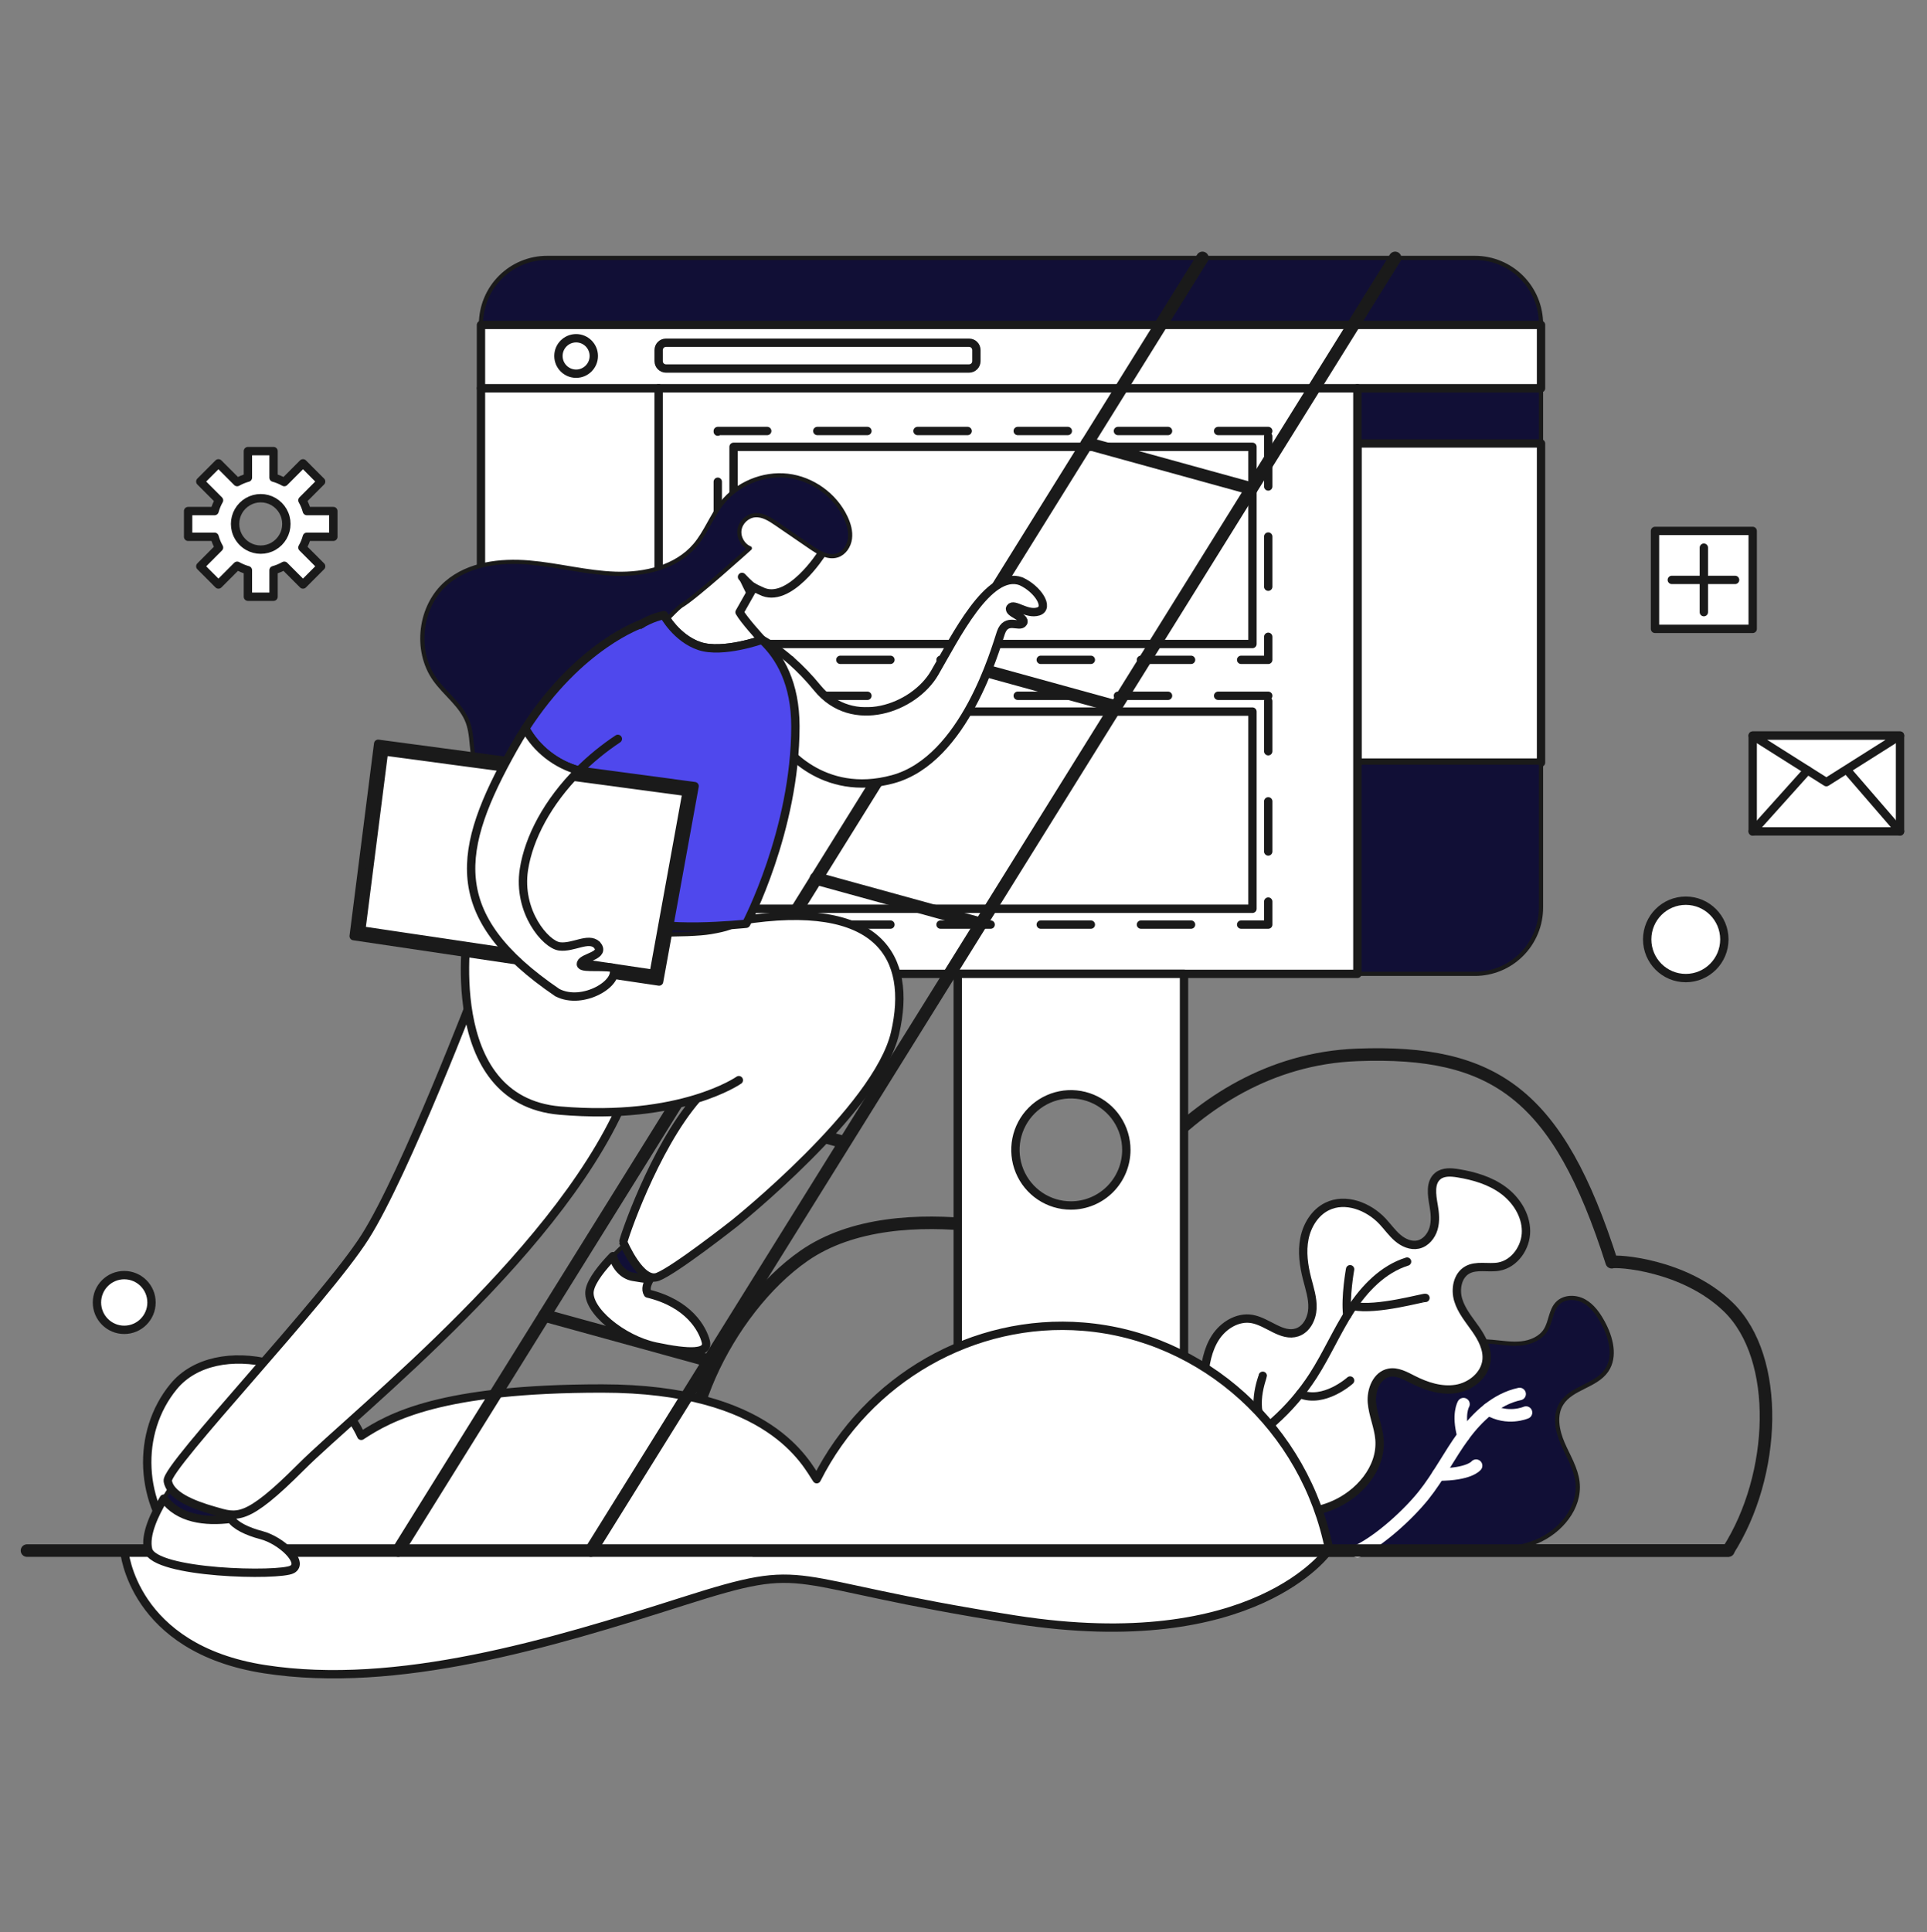<svg width="810" height="812" viewBox="0 0 810 812" fill="none" xmlns="http://www.w3.org/2000/svg">
<rect x="0" y="0" width="810" height="812" fill="#808080" stroke="none"/>
<g clip-path="url(#clip0_329_330)">
<path d="M52.221 651.621H558.348C558.348 651.621 527.531 696.408 426.762 680.658C325.993 664.908 342.748 655.255 286.921 673.037C231.094 690.819 167.013 710.125 111.247 701.488C55.482 692.851 52.221 651.621 52.221 651.621Z" fill="white" stroke="#1A1A1A" stroke-width="3.511" stroke-linecap="round" stroke-linejoin="round"/>
<path d="M293.21 632.653C279.956 604.057 305.428 550.316 338.06 527.7C378.391 499.748 450.844 522.344 456.955 525.86C459.265 520.917 495.924 446.111 570.563 443.321C628.316 441.162 654.982 459.958 677.472 530.463C679.382 529.683 708.052 531.393 726.505 549.317C748.637 570.816 746.558 620.128 726.421 651.62H316.623C302.056 646.92 296 638.672 293.21 632.653Z" stroke="#1A1A1A" stroke-width="5.266" stroke-linecap="round" stroke-linejoin="round"/>
<path d="M647.763 136.245C647.763 132.586 647.044 128.964 645.647 125.583C644.25 122.203 642.203 119.132 639.623 116.545C637.042 113.958 633.978 111.906 630.607 110.506C627.235 109.106 623.621 108.385 619.971 108.385H229.966C226.316 108.385 222.702 109.106 219.33 110.506C215.958 111.906 212.895 113.958 210.314 116.545C207.733 119.132 205.686 122.203 204.29 125.583C202.893 128.964 202.174 132.586 202.174 136.245V136.555H647.763V136.245Z" fill="#110F36" stroke="#1A1A1A" stroke-width="1.755" stroke-linecap="round" stroke-linejoin="round"/>
<path d="M647.761 163.176H570.563V186.368H647.761V163.176Z" fill="#110F36" stroke="#1A1A1A" stroke-width="1.755" stroke-linecap="round" stroke-linejoin="round"/>
<path d="M647.761 186.368H570.563V320.495H647.761V186.368Z" fill="white" stroke="#1A1A1A" stroke-width="3.511" stroke-linecap="round" stroke-linejoin="round"/>
<path d="M570.563 320.495V409.273H619.973C623.622 409.273 627.236 408.552 630.608 407.152C633.979 405.752 637.043 403.699 639.623 401.112C642.204 398.525 644.25 395.453 645.647 392.073C647.043 388.693 647.761 385.07 647.761 381.412V320.495H570.563Z" fill="#110F36" stroke="#1A1A1A" stroke-width="1.755" stroke-linecap="round" stroke-linejoin="round"/>
<path d="M647.761 136.555V163.176H570.563V409.273H229.968C226.318 409.274 222.704 408.553 219.332 407.153C215.959 405.753 212.895 403.701 210.315 401.114C207.734 398.526 205.686 395.455 204.29 392.074C202.893 388.694 202.175 385.071 202.175 381.412V136.555H647.761Z" fill="white" stroke="#1A1A1A" stroke-width="3.511" stroke-linecap="round" stroke-linejoin="round"/>
<path d="M570.563 163.176H202.175" stroke="#1A1A1A" stroke-width="3.511" stroke-linecap="round" stroke-linejoin="round"/>
<path d="M276.851 163.176V409.273" stroke="#1A1A1A" stroke-width="3.511" stroke-linecap="round" stroke-linejoin="round"/>
<path d="M533.097 181.13H301.708V277.299H533.097V181.13Z" stroke="#1A1A1A" stroke-width="3.511" stroke-linecap="round" stroke-linejoin="round" stroke-dasharray="21.06 21.06"/>
<path d="M526.462 270.647V187.782H308.344V270.647H526.462Z" fill="white" stroke="#1A1A1A" stroke-width="3.511" stroke-linecap="round" stroke-linejoin="round"/>
<path d="M533.097 292.407H301.708V388.576H533.097V292.407Z" stroke="#1A1A1A" stroke-width="3.511" stroke-linecap="round" stroke-linejoin="round" stroke-dasharray="21.06 21.06"/>
<path d="M526.462 381.924V299.059H308.344V381.924H526.462Z" fill="white" stroke="#1A1A1A" stroke-width="3.511" stroke-linecap="round" stroke-linejoin="round"/>
<path d="M402.582 409.273V651.654H497.691V409.273H402.582ZM450.134 506.626C445.523 506.626 441.015 505.256 437.182 502.687C433.348 500.119 430.359 496.469 428.595 492.199C426.83 487.928 426.368 483.229 427.268 478.695C428.168 474.162 430.388 469.997 433.649 466.729C436.909 463.46 441.063 461.234 445.586 460.332C450.108 459.431 454.796 459.893 459.056 461.662C463.316 463.431 466.957 466.427 469.519 470.27C472.081 474.114 473.448 478.632 473.448 483.255C473.448 489.453 470.991 495.398 466.619 499.781C462.247 504.164 456.317 506.626 450.134 506.626Z" fill="white" stroke="#1A1A1A" stroke-width="3.511" stroke-linecap="round" stroke-linejoin="round"/>
<path d="M613.555 651.225C624.437 651.678 635.719 652.065 645.79 647.905C655.861 643.746 664.378 633.679 663.106 622.835C662.429 617.068 659.19 611.983 656.888 606.655C654.587 601.326 653.286 594.86 656.345 589.929C660.527 583.186 670.722 582.519 675.253 576.007C679.332 570.145 677.167 562.006 673.737 555.74C671.804 552.209 669.384 548.75 665.861 546.813C662.338 544.875 657.488 544.886 654.682 547.769C651.796 550.735 651.905 555.538 649.695 559.038C647.548 562.44 643.447 564.163 639.453 564.577C635.458 564.991 631.444 564.303 627.445 563.943C607.229 562.122 585.216 570.039 574.559 587.356C570.022 594.73 567.766 603.262 564.067 611.092C560.368 618.922 554.571 626.513 546.252 628.862C543.042 629.768 539.657 629.832 536.391 630.506C533.125 631.18 529.781 632.641 528.035 635.489C524.997 640.443 528.443 647.317 533.598 649.987C538.752 652.657 545.001 650.634 550.665 651.892C551.997 652.188 613.555 651.225 613.555 651.225Z" fill="#110F36" stroke="#1A1A1A" stroke-width="1.755" stroke-linecap="round" stroke-linejoin="round"/>
<path d="M570.581 651.948C579.977 647.422 591.843 636.613 598.374 628.468C604.66 620.629 609.198 611.531 615.137 603.424C621.076 595.318 628.955 587.938 638.767 585.84" stroke="white" stroke-width="5.266" stroke-linecap="round" stroke-linejoin="round"/>
<path d="M615.168 590.1C615.168 590.1 612.632 594.253 615.137 603.425M620.469 615.963C620.469 615.963 617.67 619.701 604.58 619.692M641.451 593.643C641.451 593.643 633.698 597.05 625.67 592.247" stroke="white" stroke-width="5.266" stroke-linecap="round" stroke-linejoin="round"/>
<path d="M505.987 579.523C506.531 573.458 507.593 567.231 510.901 562.124C514.208 557.016 520.251 553.277 526.237 554.31C532.887 555.457 538.793 562.061 545.204 559.953C549.243 558.625 551.491 554.102 551.677 549.844C551.864 545.587 550.461 541.447 549.406 537.318C548.002 531.822 547.197 526.04 548.313 520.477C549.428 514.914 552.708 509.576 557.782 507.061C565.537 503.216 575.263 506.984 581.176 513.316C583.311 515.602 585.122 518.206 587.499 520.238C589.877 522.269 593.044 523.704 596.097 523.043C599.291 522.351 601.671 519.46 602.585 516.316C603.5 513.172 603.183 509.805 602.615 506.58C601.854 502.252 600.988 496.946 604.414 494.204C606.706 492.37 609.977 492.604 612.872 493.078C619.591 494.178 626.33 496.152 631.825 500.181C637.32 504.21 641.425 510.568 641.451 517.393C641.477 524.218 636.685 531.136 629.979 532.312C625.549 533.089 620.613 531.518 616.708 533.754C612.595 536.11 611.582 541.851 612.968 546.392C614.355 550.933 617.527 554.659 620.245 558.548C622.964 562.437 625.369 566.969 624.854 571.69C624.17 577.949 618.254 582.705 612.052 583.699C605.85 584.694 599.54 582.639 593.937 579.793C590.756 578.177 587.354 576.235 583.853 576.915C578.691 577.917 576.24 584.156 576.666 589.409C577.091 594.662 579.414 599.618 579.85 604.87C580.861 617.046 571.238 628.076 559.962 632.713C548.685 637.351 536.078 637.03 523.896 636.636C518.431 629.696 509.011 621.527 507.201 612.619C505.041 601.989 505.023 590.278 505.987 579.523Z" fill="white" stroke="#1A1A1A" stroke-width="3.511" stroke-linecap="round" stroke-linejoin="round"/>
<path d="M514.75 611.43C529.898 603.904 542.744 592.428 551.941 578.207C557.7 569.27 561.911 559.401 567.703 550.485C573.495 541.569 581.321 533.367 591.454 530.202" fill="white"/>
<path d="M514.75 611.43C529.898 603.904 542.744 592.428 551.941 578.207C557.7 569.27 561.911 559.401 567.703 550.485C573.495 541.569 581.321 533.367 591.454 530.202" stroke="#1A1A1A" stroke-width="3.511" stroke-linecap="round" stroke-linejoin="round"/>
<path d="M567.502 533.415C567.502 533.415 565.382 545.137 566.31 552.695ZM599.177 545.465C598.646 545.107 578.792 550.927 568.774 548.88ZM567.502 580.18C567.502 580.18 556.547 590.04 546.452 585.841ZM530.792 578.188C530.792 578.719 525.08 592.661 532.243 600.171Z" fill="white"/>
<path d="M567.502 533.415C567.502 533.415 565.382 545.137 566.31 552.695M599.177 545.465C598.646 545.107 578.792 550.927 568.774 548.88M567.502 580.18C567.502 580.18 556.547 590.04 546.452 585.841M530.792 578.188C530.792 578.719 525.08 592.661 532.243 600.171" stroke="#1A1A1A" stroke-width="3.511" stroke-linecap="round" stroke-linejoin="round"/>
<path d="M76.789 651.691H558.807C548.765 600.157 505.985 561.649 455.354 557.545C409.278 553.809 364.681 579.213 343.303 621.644C338.881 615.113 323.76 583.538 253.111 583.531C185.334 583.524 164.031 595.43 151.841 603.425C137.052 571.548 90.75 561.091 72.968 582.727C57.152 601.968 58.117 632.001 76.789 651.691Z" fill="white" stroke="#1A1A1A" stroke-width="3.511" stroke-linecap="round" stroke-linejoin="round"/>
<path d="M11.34 651.655H726.505" stroke="#1A1A1A" stroke-width="5.266" stroke-linecap="round" stroke-linejoin="round"/>
<path d="M505.443 108.385L167.38 651.655" stroke="#1A1A1A" stroke-width="5.266" stroke-linecap="round" stroke-linejoin="round"/>
<path d="M586.435 108.385L248.371 651.655" stroke="#1A1A1A" stroke-width="5.266" stroke-linecap="round" stroke-linejoin="round"/>
<path d="M228.875 552.832L296.815 571.548" stroke="#1A1A1A" stroke-width="5.266" stroke-linecap="round" stroke-linejoin="round"/>
<path d="M285.88 461.052L353.82 479.769" stroke="#1A1A1A" stroke-width="5.266" stroke-linecap="round" stroke-linejoin="round"/>
<path d="M342.982 369.173L410.922 387.89" stroke="#1A1A1A" stroke-width="5.266" stroke-linecap="round" stroke-linejoin="round"/>
<path d="M400.048 277.935L467.988 296.651" stroke="#1A1A1A" stroke-width="5.266" stroke-linecap="round" stroke-linejoin="round"/>
<path d="M456.955 186.296L524.895 205.013" stroke="#1A1A1A" stroke-width="5.266" stroke-linecap="round" stroke-linejoin="round"/>
<path d="M315.501 266.568C315.501 266.568 328.934 271.211 343.601 289.165C358.269 307.12 384.208 297.678 392.854 282.82C401.5 267.961 415.55 239.327 429.137 244.28C436.239 247.479 441.283 255.424 436.445 256.972C431.607 258.519 426.152 253.257 424.711 255.424C423.27 257.591 431.505 259.345 430.064 261.718C428.622 264.091 422.961 259.242 420.697 265.949C418.432 272.656 405.463 319.192 375.407 327.447C345.351 335.702 329.088 313.414 328.471 311.969C327.853 310.525 312.825 268.145 312.825 268.145L315.501 266.568Z" fill="white" stroke="#1A1A1A" stroke-width="3.511" stroke-linecap="round" stroke-linejoin="round"/>
<path d="M97.091 638.296C96.414 637.204 96.243 636.072 96.721 634.939C98.42 630.915 72.944 623.64 72.944 623.64C72.944 623.64 71.051 626.158 68.835 629.831C75.062 638.236 86.13 639.712 97.091 638.296Z" fill="#110F36" stroke="#1A1A1A" stroke-width="1.755" stroke-linecap="round" stroke-linejoin="round"/>
<path d="M109.845 645.154C103.854 643.597 98.82 641.082 97.091 638.296C86.13 639.712 75.062 638.236 68.835 629.831C65.184 635.886 60.657 645.084 62.291 651.345C64.916 661.406 117.565 662.489 122.814 659.549C128.064 656.608 118.182 647.321 109.845 645.154ZM200.167 415.155C200.167 415.155 170.368 493.163 153.488 519.784C136.607 546.406 69.702 616.366 70.525 622.35C71.349 628.335 80.613 632.256 90.082 634.939C99.552 637.622 103.257 639.892 126.52 616.572C149.782 593.252 239.126 523.293 264.242 457.254C260.948 420.52 200.167 415.155 200.167 415.155Z" fill="white" stroke="#1A1A1A" stroke-width="3.511" stroke-linecap="round" stroke-linejoin="round"/>
<path d="M266.074 536.602C268.438 537.021 270.802 537.397 273.142 537.625C273.782 536.562 274.525 535.563 275.358 534.643L265.652 520.331C265.652 520.331 261.76 523.616 257.606 527.93C258.84 532.245 261.96 535.915 266.074 536.602Z" fill="#110F36" stroke="#1A1A1A" stroke-width="1.755" stroke-linecap="round" stroke-linejoin="round"/>
<path d="M296.665 563.741C295.275 558.479 289.605 547.799 272.291 543.62C271.153 541.845 272.036 539.482 273.142 537.625C270.801 537.397 268.438 537.021 266.074 536.603C261.96 535.915 258.84 532.245 257.606 527.93C253.277 532.426 248.664 538.04 247.876 542.227C246.332 550.43 261.617 562.967 275.667 565.908C289.717 568.849 298.054 569.004 296.665 563.741Z" fill="white" stroke="#1A1A1A" stroke-width="3.511" stroke-linecap="round" stroke-linejoin="round"/>
<path d="M292.969 461.696C274.759 482.647 261.771 521.435 261.977 522.054C261.977 522.054 269.285 539.39 276.49 536.604C283.696 533.818 308.605 514.212 308.605 514.212C308.605 514.212 368.82 466.128 376.231 434.141C383.642 402.153 369.643 377.595 311.384 386.882C293.474 386.056 250.861 373.055 250.861 373.055L214.423 349.735C214.423 349.735 197.803 378.286 196.719 389.404C196.719 389.404 184.573 462.413 235.421 466.747C286.269 471.081 310.561 453.952 310.561 453.952" fill="white"/>
<path d="M292.969 461.696C274.759 482.647 261.771 521.435 261.977 522.054C261.977 522.054 269.285 539.39 276.49 536.604C283.696 533.818 308.605 514.212 308.605 514.212C308.605 514.212 368.82 466.128 376.231 434.141C383.642 402.153 369.643 377.595 311.384 386.882C293.474 386.056 250.861 373.055 250.861 373.055L214.423 349.735C214.423 349.735 197.803 378.286 196.719 389.404C196.719 389.404 184.573 462.413 235.421 466.747C286.269 471.081 310.561 453.952 310.561 453.952" stroke="#1A1A1A" stroke-width="3.511" stroke-linecap="round" stroke-linejoin="round"/>
<path d="M196.719 389.404C196.719 389.404 280.028 394.953 298.706 391.736C312.825 389.405 309.068 386.881 309.068 386.881L205.848 379.26L196.719 389.404Z" fill="#110F36" stroke="#1A1A1A" stroke-width="1.755" stroke-linecap="round" stroke-linejoin="round"/>
<path d="M316.341 246.599C311.928 244.114 310.231 241.781 310.108 241.605L316.341 246.599Z" fill="white" stroke="#1A1A1A" stroke-width="3.511" stroke-linecap="round" stroke-linejoin="round"/>
<path d="M349.778 219.36L345.385 232.668C345.385 232.668 331.559 254.495 319.824 248.304C318.634 247.798 317.471 247.229 316.341 246.599L316.734 246.912L310.871 257.28C312.753 260.62 319.383 267.884 320.203 268.782C320.223 268.807 320.245 268.829 320.27 268.849C320.275 268.857 320.282 268.865 320.289 268.873C320.289 268.873 303.767 274.769 294.041 271.519C284.315 268.269 279.064 258.52 279.064 258.52L303.302 231.124L312.26 210.693C312.26 210.693 336.654 211.311 340.204 212.86C343.754 214.409 349.778 219.36 349.778 219.36Z" fill="white" stroke="#1A1A1A" stroke-width="3.511" stroke-linecap="round" stroke-linejoin="round"/>
<path d="M311.391 242.762C311.391 242.762 314.921 250.119 314.996 249.987C315.07 249.854 316.341 247.292 316.341 247.292L311.391 242.762Z" fill="#110F36" stroke="#1A1A1A" stroke-width="1.755" stroke-linecap="round" stroke-linejoin="round"/>
<path d="M204.42 328.07C200.815 325.54 199.322 320.924 198.721 316.554C198.121 312.183 198.164 307.657 196.629 303.522C193.978 296.379 187.184 291.733 182.775 285.524C174.117 273.331 176.411 254.653 187.76 244.929C197.056 236.964 210.268 235.375 222.453 236.412C234.638 237.448 246.591 240.738 258.813 241.133C271.035 241.527 284.242 238.445 292.178 229.118C296.703 223.799 299.098 216.954 303.426 211.472C309.896 203.278 320.724 198.766 331.082 199.95C341.44 201.133 350.978 207.971 355.443 217.414C356.768 220.216 357.678 223.328 357.266 226.401C356.854 229.473 354.888 232.47 351.943 233.417C348.123 234.645 344.169 232.269 340.856 230.001L326.345 220.066C323.627 218.205 320.615 216.261 317.335 216.545C314.149 216.82 311.321 219.47 310.832 222.638C310.344 225.807 312.242 229.189 315.196 230.416C315.196 230.416 292.342 251.09 286.475 254.495C280.608 257.9 213.291 336.528 213.291 336.528L204.42 328.07Z" fill="#110F36" stroke="#1A1A1A" stroke-width="1.755" stroke-linecap="round" stroke-linejoin="round"/>
<path d="M334.337 305.263C334.337 348.908 313.649 388.224 313.649 388.224C313.649 388.224 275.358 392.249 267.021 385.435C258.684 378.627 241.598 380.071 234.185 374.294C226.772 368.516 219.365 350.765 219.365 350.765C219.365 350.765 242.214 266.155 279.064 258.52C279.064 258.52 284.315 268.269 294.041 271.519C303.767 274.769 320.289 268.873 320.289 268.873C320.282 268.865 320.275 268.857 320.27 268.849C327.867 275.933 334.337 287.25 334.337 305.263Z" fill="#4F48ED" stroke="#1A1A1A" stroke-width="3.511" stroke-linecap="round" stroke-linejoin="round"/>
<path d="M148.667 393.42L158.955 312.582L291.969 330.382L277.045 412.497L148.667 393.42Z" fill="white" stroke="#1A1A1A" stroke-width="3.511" stroke-linecap="round" stroke-linejoin="round"/>
<path d="M161.414 315.787L151.841 391.009L274.741 409.273L288.636 332.813L161.414 315.787Z" fill="white" stroke="#1A1A1A" stroke-width="3.511" stroke-linecap="round" stroke-linejoin="round"/>
<path d="M269.763 262.17C269.763 262.17 243.615 270.801 220.827 306.133C225.395 314.719 233.97 321.363 243.399 323.836C248.388 318.872 253.852 314.414 259.713 310.525" fill="#4F48ED"/>
<path d="M269.763 262.17C269.763 262.17 243.615 270.801 220.827 306.133C225.395 314.719 233.97 321.363 243.399 323.836C248.388 318.872 253.852 314.414 259.713 310.525" stroke="#1A1A1A" stroke-width="3.511" stroke-linecap="round" stroke-linejoin="round"/>
<path d="M243.399 323.836C233.97 321.363 225.395 314.719 220.827 306.133C219.116 308.787 217.427 311.592 215.761 314.549C191.984 356.958 186.734 384.818 234.289 417.167C245.096 422.739 261 412.87 257.68 406.738C251.351 405.797 243.239 407.329 244.245 404.741C245.251 402.153 254.823 401.611 250.886 397.045C247.258 393.718 241.005 398.438 235.215 397.742C229.425 397.045 217.459 383.115 220.239 365.316C222.286 352.205 230.12 337.081 243.399 323.836Z" fill="white" stroke="#1A1A1A" stroke-width="3.511" stroke-linecap="round" stroke-linejoin="round"/>
<path d="M311.9 242.454C311.9 242.454 315.209 245.993 316.341 246.599Z" fill="#4F48ED"/>
<path d="M311.9 242.454C311.9 242.454 315.209 245.993 316.341 246.599" stroke="#1A1A1A" stroke-width="3.511" stroke-linecap="round" stroke-linejoin="round"/>
<path d="M708.599 411.047C717.556 411.047 724.817 403.768 724.817 394.789C724.817 385.81 717.556 378.531 708.599 378.531C699.642 378.531 692.381 385.81 692.381 394.789C692.381 403.768 699.642 411.047 708.599 411.047Z" fill="white" stroke="#1A1A1A" stroke-width="3.511" stroke-linecap="round" stroke-linejoin="round"/>
<path d="M52.221 558.879C58.554 558.879 63.688 553.732 63.688 547.383C63.688 541.034 58.554 535.887 52.221 535.887C45.887 535.887 40.753 541.034 40.753 547.383C40.753 553.732 45.887 558.879 52.221 558.879Z" fill="white" stroke="#1A1A1A" stroke-width="3.511" stroke-linecap="round" stroke-linejoin="round"/>
<path d="M140.116 225.591V214.781H128.991C128.556 213.202 127.928 211.682 127.122 210.257L134.988 202.372L127.361 194.727L119.496 202.612C118.074 201.804 116.558 201.174 114.983 200.738V189.591H104.205V200.738C102.629 201.174 101.113 201.804 99.692 202.612L91.826 194.727L84.2 202.372L92.065 210.257C91.259 211.682 90.632 213.202 90.197 214.781H79.072V225.591H90.197C90.632 227.17 91.259 228.69 92.065 230.115L84.2 238L91.826 245.645L99.692 237.76C101.113 238.568 102.629 239.197 104.205 239.633V250.781H114.983V239.633C116.558 239.197 118.074 238.568 119.496 237.76L127.361 245.645L134.988 238L127.122 230.115C127.928 228.69 128.556 227.17 128.991 225.591L140.116 225.591ZM118.93 225.591C117.984 227.234 116.622 228.599 114.983 229.548C114.168 230.023 113.294 230.387 112.382 230.629C110.554 231.118 108.629 231.118 106.801 230.629C105.891 230.387 105.018 230.023 104.205 229.548C101.73 228.111 99.922 225.751 99.174 222.984C98.934 222.071 98.813 221.13 98.813 220.186C98.812 219.241 98.935 218.301 99.179 217.388C99.421 216.475 99.783 215.598 100.258 214.781C101.205 213.139 102.567 211.774 104.205 210.824C105.018 210.349 105.891 209.985 106.801 209.743C108.629 209.254 110.554 209.254 112.382 209.743C113.294 209.985 114.168 210.349 114.983 210.824C116.621 211.774 117.982 213.139 118.93 214.781C119.404 215.598 119.767 216.475 120.008 217.388C120.252 218.301 120.375 219.241 120.374 220.186C120.375 221.13 120.253 222.071 120.013 222.984C119.768 223.897 119.404 224.773 118.93 225.591Z" fill="white" stroke="#1A1A1A" stroke-width="3.511" stroke-linecap="round" stroke-linejoin="round"/>
<path d="M736.732 223.131H695.671V264.292H736.732V223.131Z" fill="white" stroke="#1A1A1A" stroke-width="3.511" stroke-linecap="round" stroke-linejoin="round"/>
<path d="M716.201 230.163V257.26" stroke="#1A1A1A" stroke-width="3.511" stroke-linecap="round" stroke-linejoin="round"/>
<path d="M702.735 243.711H729.33" stroke="#1A1A1A" stroke-width="3.511" stroke-linecap="round" stroke-linejoin="round"/>
<path d="M242.169 157.051C246.275 157.051 249.603 153.714 249.603 149.599C249.603 145.484 246.275 142.148 242.169 142.148C238.064 142.148 234.736 145.484 234.736 149.599C234.736 153.714 238.064 157.051 242.169 157.051Z" fill="white" stroke="#1A1A1A" stroke-width="3.511" stroke-linecap="round" stroke-linejoin="round"/>
<path d="M407.342 144.03H279.93C278.23 144.03 276.851 145.412 276.851 147.117V151.781C276.851 153.486 278.23 154.868 279.93 154.868H407.342C409.043 154.868 410.422 153.486 410.422 151.781V147.117C410.422 145.412 409.043 144.03 407.342 144.03Z" fill="white" stroke="#1A1A1A" stroke-width="3.511" stroke-linecap="round" stroke-linejoin="round"/>
<path d="M798.66 309.146H736.732V349.405H798.66V309.146Z" fill="white" stroke="#1A1A1A" stroke-width="3.511" stroke-linecap="round" stroke-linejoin="round"/>
<path d="M767.696 328.711L736.732 309.146H798.66L767.696 328.711Z" fill="white" stroke="#1A1A1A" stroke-width="3.511" stroke-linecap="round" stroke-linejoin="round"/>
<path d="M736.732 349.405L759.799 323.722" stroke="#1A1A1A" stroke-width="3.511" stroke-linecap="round" stroke-linejoin="round"/>
<path d="M776.46 323.722L798.66 349.405" stroke="#1A1A1A" stroke-width="3.511" stroke-linecap="round" stroke-linejoin="round"/>
</g>
<defs>
<clipPath id="clip0_329_330">
<rect width="810" height="812" fill="white"/>
</clipPath>
</defs>
</svg>
